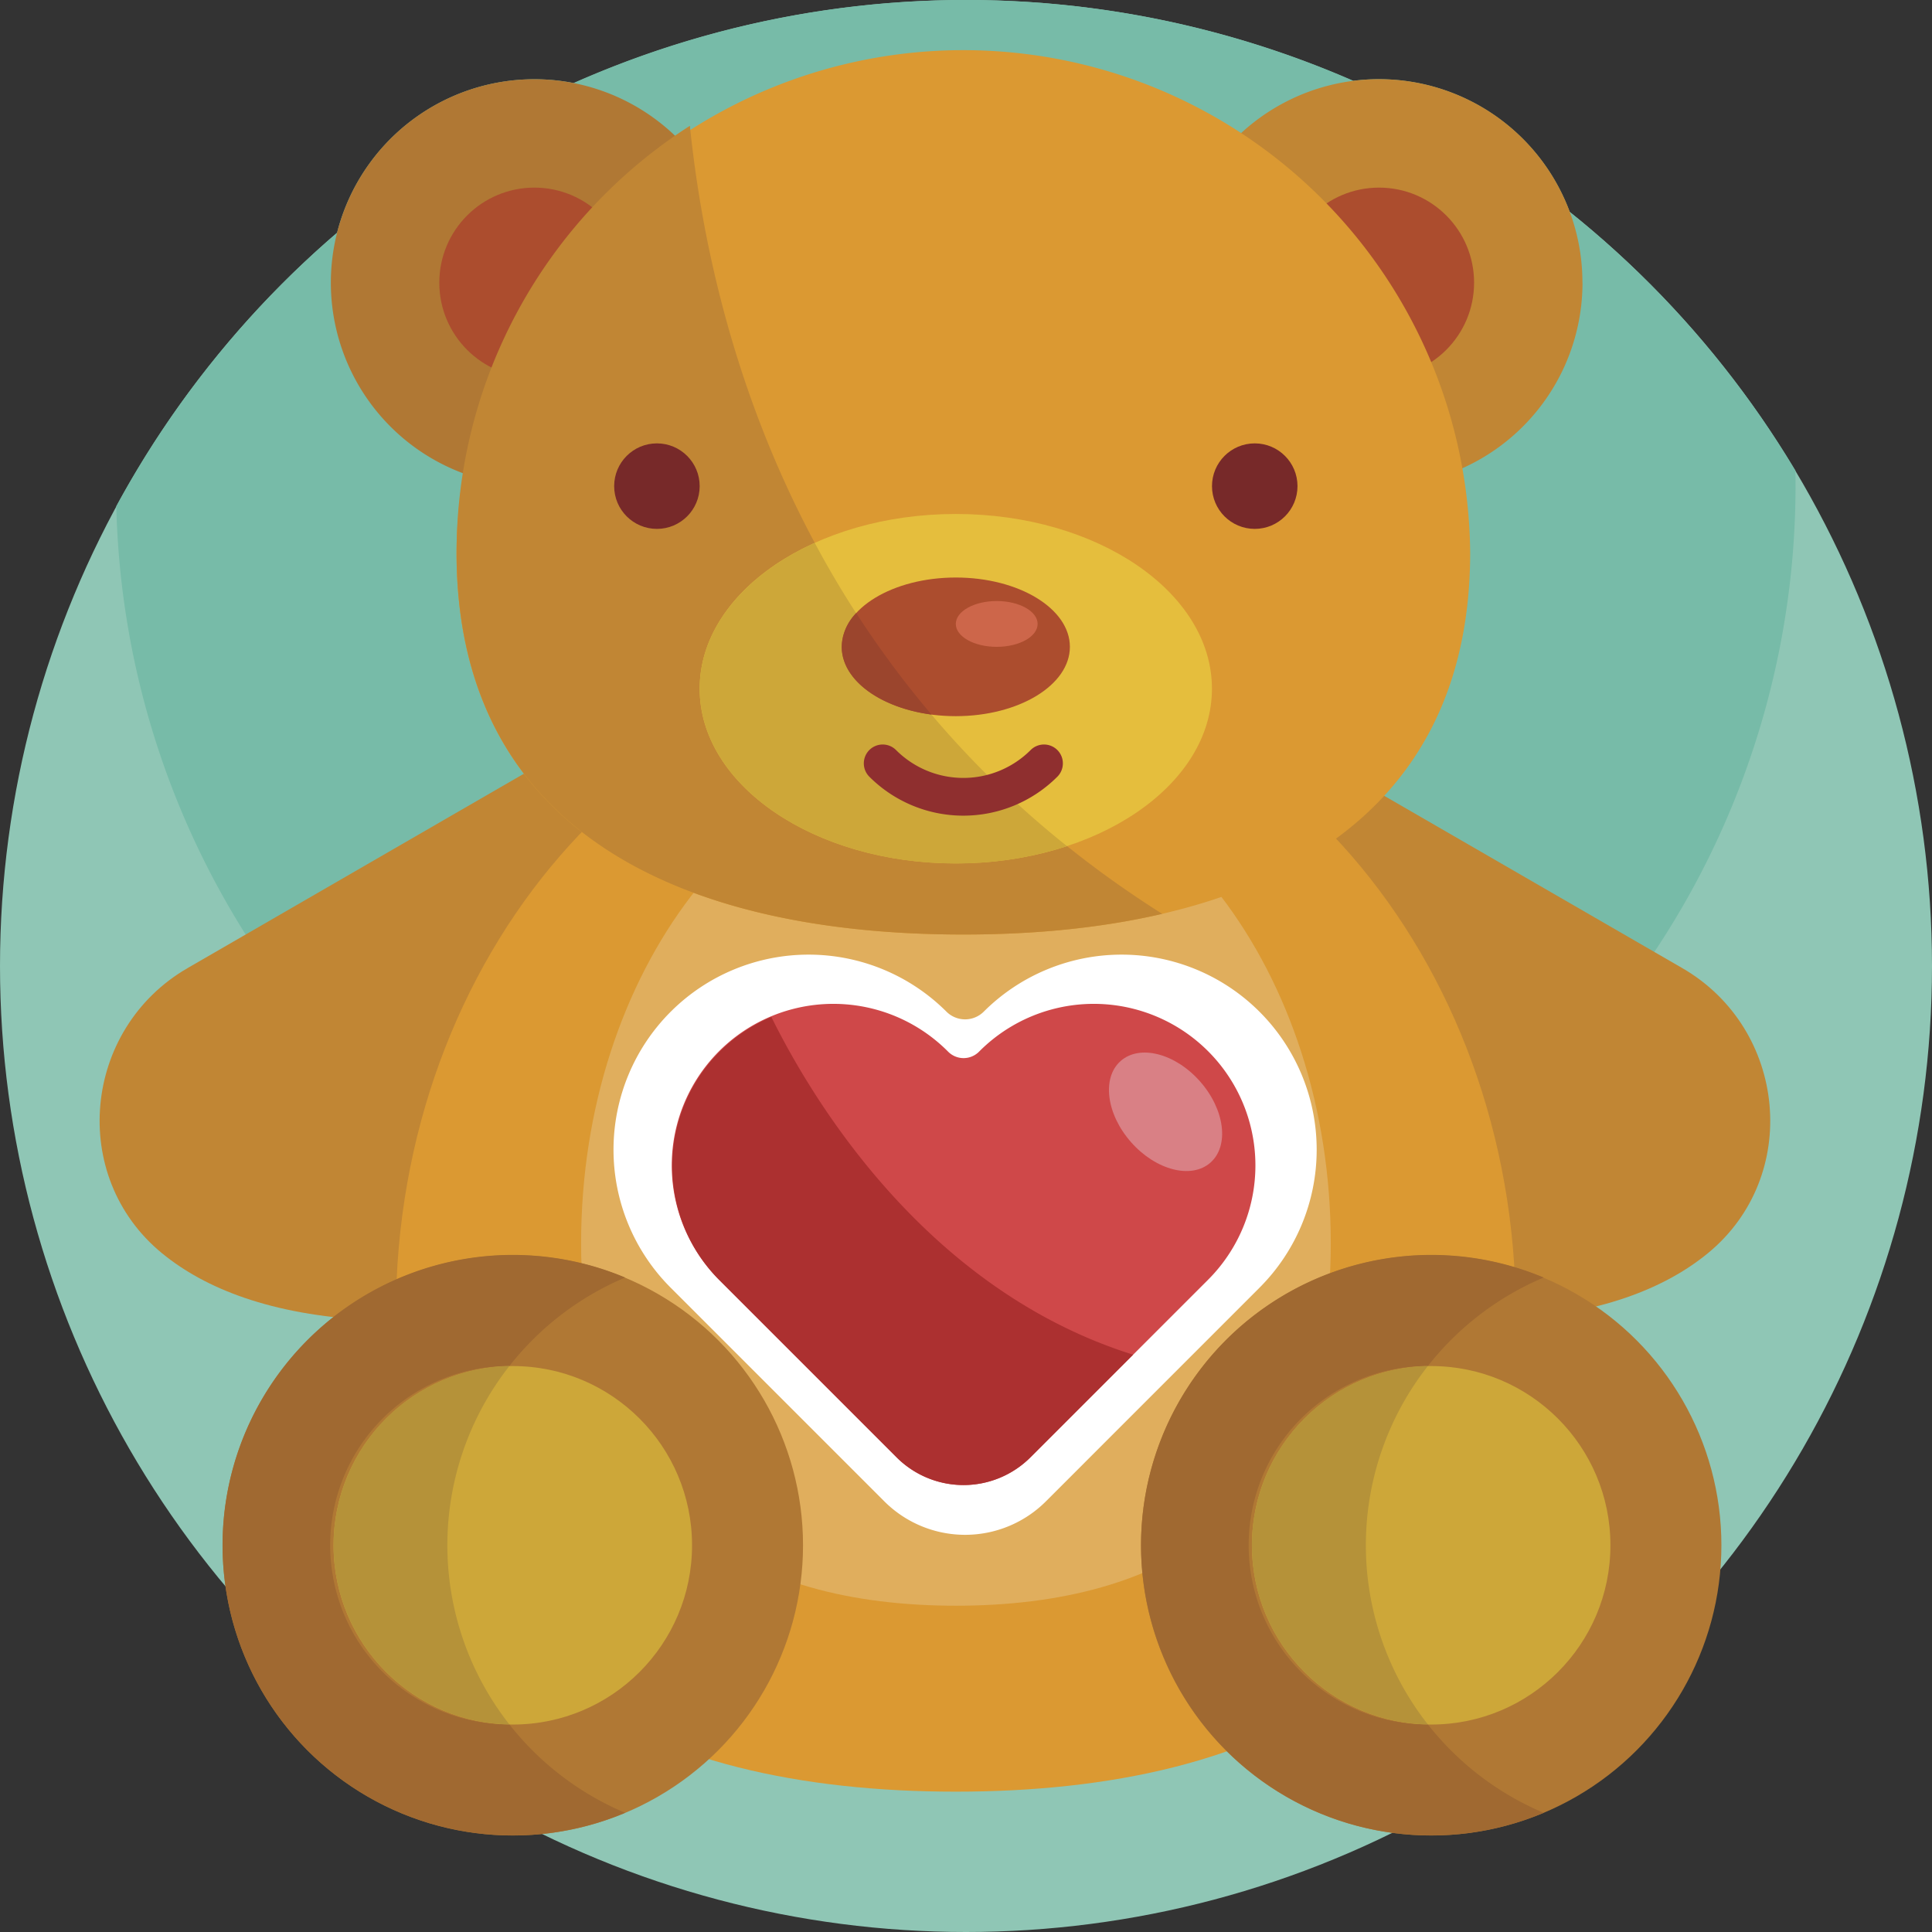 <svg xmlns="http://www.w3.org/2000/svg" viewBox="0 0 512 512"><rect x="0" y="0" width="512" height="512" fill="#333333" stroke="none"/><defs><style>.cls-3{fill:#c18634}.cls-4{fill:#db9932}.cls-6{fill:#b07834}.cls-7{fill:#ac4d2e}.cls-8{fill:#772929}.cls-10{fill:#cda739}.cls-12{fill:#a06931}.cls-13{fill:#b59239}</style></defs><circle cx="256" cy="256" r="256" style="fill:#8fc6b5" id="BULINE"/><g id="Icons"><path d="M475.84 128.83a222.92 222.92 0 0 1-107.41 190.48q-7.69 4.67-15.8 8.72-6.25 3.12-12.72 5.86A221.62 221.62 0 0 1 278.59 350a224.69 224.69 0 0 1-25.29 1.42 222.81 222.81 0 0 1-58.24-7.7 220.57 220.57 0 0 1-21.38-7q-10.1-3.87-19.7-8.67A222.59 222.59 0 0 1 30.82 134.13a257 257 0 0 1 58.51-72.44A54 54 0 0 1 152 22a256.69 256.69 0 0 1 206.65-.59A54 54 0 0 1 416 56.18a257.17 257.17 0 0 1 59.8 68.52c.03 1.37.04 2.75.04 4.13z" style="fill:#77bba8"/><path class="cls-3" d="m148.53 199.44-98.81 57.11c-27.78 16.06-31.61 55.21-6.79 75.57 11.37 9.32 28.74 16.35 55.07 17.71l85.39-89.54zM347 199.44l98.81 57.11c27.79 16.06 31.61 55.21 6.79 75.57-11.37 9.32-28.74 16.35-55.09 17.71l-85.39-89.54z"/><path class="cls-4" d="M104.91 348.12c0 94.71 66.44 126.69 148.39 126.69s148.4-32 148.4-126.69-66.44-171.49-148.4-171.49-148.39 76.78-148.39 171.49z"/><path d="M154 329.47c0 71.81 44.47 96.06 99.33 96.06s99.34-24.25 99.34-96.06-44.47-130-99.34-130-99.33 58.19-99.33 130z" style="fill:#e0ae5d"/><path class="cls-6" d="M195.52 74.91a53.92 53.92 0 1 1-11.77-33.62 53.72 53.72 0 0 1 11.77 33.62z"/><circle class="cls-7" cx="141.61" cy="74.91" r="25.19"/><path class="cls-3" d="M419.38 74.91a53.94 53.94 0 0 1-76.73 48.87 53.93 53.93 0 0 1 16-102.36 53.87 53.87 0 0 1 60.71 53.49z"/><circle class="cls-7" cx="365.46" cy="74.91" r="25.19"/><path class="cls-4" d="M389.61 146.45c0 55.48-33.64 84.59-81.63 95.73-16.18 3.77-34 5.48-52.69 5.48-74.18 0-134.31-27-134.31-101.21a134.32 134.32 0 0 1 268.63 0z"/><path class="cls-3" d="M308 242.18c-16.18 3.77-34 5.48-52.69 5.48-74.18 0-134.31-27-134.31-101.21a134.21 134.21 0 0 1 61.83-113.11C188.54 89 213 182.15 308 242.18z"/><circle class="cls-8" cx="174.09" cy="128.83" r="11.33"/><circle class="cls-8" cx="332.52" cy="128.83" r="11.33"/><ellipse cx="253.3" cy="182.51" rx="67.88" ry="46.3" style="fill:#e5be3d"/><path class="cls-10" d="M215.92 143.87c-18.37 8.29-30.5 22.5-30.5 38.64 0 25.58 30.39 46.31 67.88 46.31a94.67 94.67 0 0 0 29.47-4.58 258.63 258.63 0 0 1-66.85-80.37z"/><ellipse class="cls-7" cx="253.3" cy="171.42" rx="30.23" ry="18.37"/><path d="M246.85 189.36a257.29 257.29 0 0 1-19.95-26.89 13.24 13.24 0 0 0-3.83 8.95c0 8.79 10.19 16.14 23.78 17.94z" style="fill:#9b452d"/><circle class="cls-6" cx="135.9" cy="409.52" r="76.91"/><circle class="cls-10" cx="135.9" cy="409.52" r="47.5"/><path class="cls-12" d="M135 457a47.49 47.49 0 0 1 0-95 77.24 77.24 0 0 1 30.67-23.44 76.92 76.92 0 1 0 0 141.85A77.24 77.24 0 0 1 135 457z"/><path class="cls-13" d="M88.4 409.52A47.5 47.5 0 0 0 135 457a76.83 76.83 0 0 1 0-95 47.5 47.5 0 0 0-46.6 47.52z"/><circle class="cls-6" cx="379.28" cy="409.52" r="76.91"/><circle class="cls-10" cx="379.28" cy="409.52" r="47.5"/><path class="cls-12" d="M378.41 457a47.49 47.49 0 0 1 0-95 77.21 77.21 0 0 1 30.68-23.44 76.92 76.92 0 1 0 0 141.85A77.21 77.21 0 0 1 378.41 457z"/><path class="cls-13" d="M331.77 409.52A47.51 47.51 0 0 0 378.41 457a76.83 76.83 0 0 1 0-95 47.51 47.51 0 0 0-46.64 47.52z"/><path d="M233.92 202.3a30.22 30.22 0 0 0 42.75 0" style="fill:none;stroke:#8f2f2f;stroke-linecap:round;stroke-miterlimit:10;stroke-width:10px"/><ellipse cx="264.14" cy="165.35" rx="10.84" ry="6.07" style="fill:#cd664a"/><path d="m333.79 341.25-56.61 56.62a30.28 30.28 0 0 1-42.83 0l-51.71-51.71-4.91-4.91a51.7 51.7 0 0 1 73.12-73.12 7 7 0 0 0 9.82 0 51.7 51.7 0 0 1 73.12 73.12z" style="fill:#fff"/><path d="m320 339.3-46.9 46.9a25.08 25.08 0 0 1-35.48 0l-42.83-42.83-4.07-4.07a42.83 42.83 0 1 1 60.57-60.57 5.77 5.77 0 0 0 8.14 0A42.83 42.83 0 1 1 320 339.3z" style="fill:#cf4849"/><path d="m300.28 359-27.21 27.2a25.08 25.08 0 0 1-35.48 0l-42.83-42.83-4.07-4.07a42.84 42.84 0 0 1 13.73-69.79c10.82 21.89 40.96 72.29 95.86 89.49z" style="fill:#ac3030"/><ellipse cx="308.88" cy="294.67" rx="12.18" ry="17.97" transform="rotate(-41.47 308.84 294.65)" style="fill:#d98085"/></g></svg>